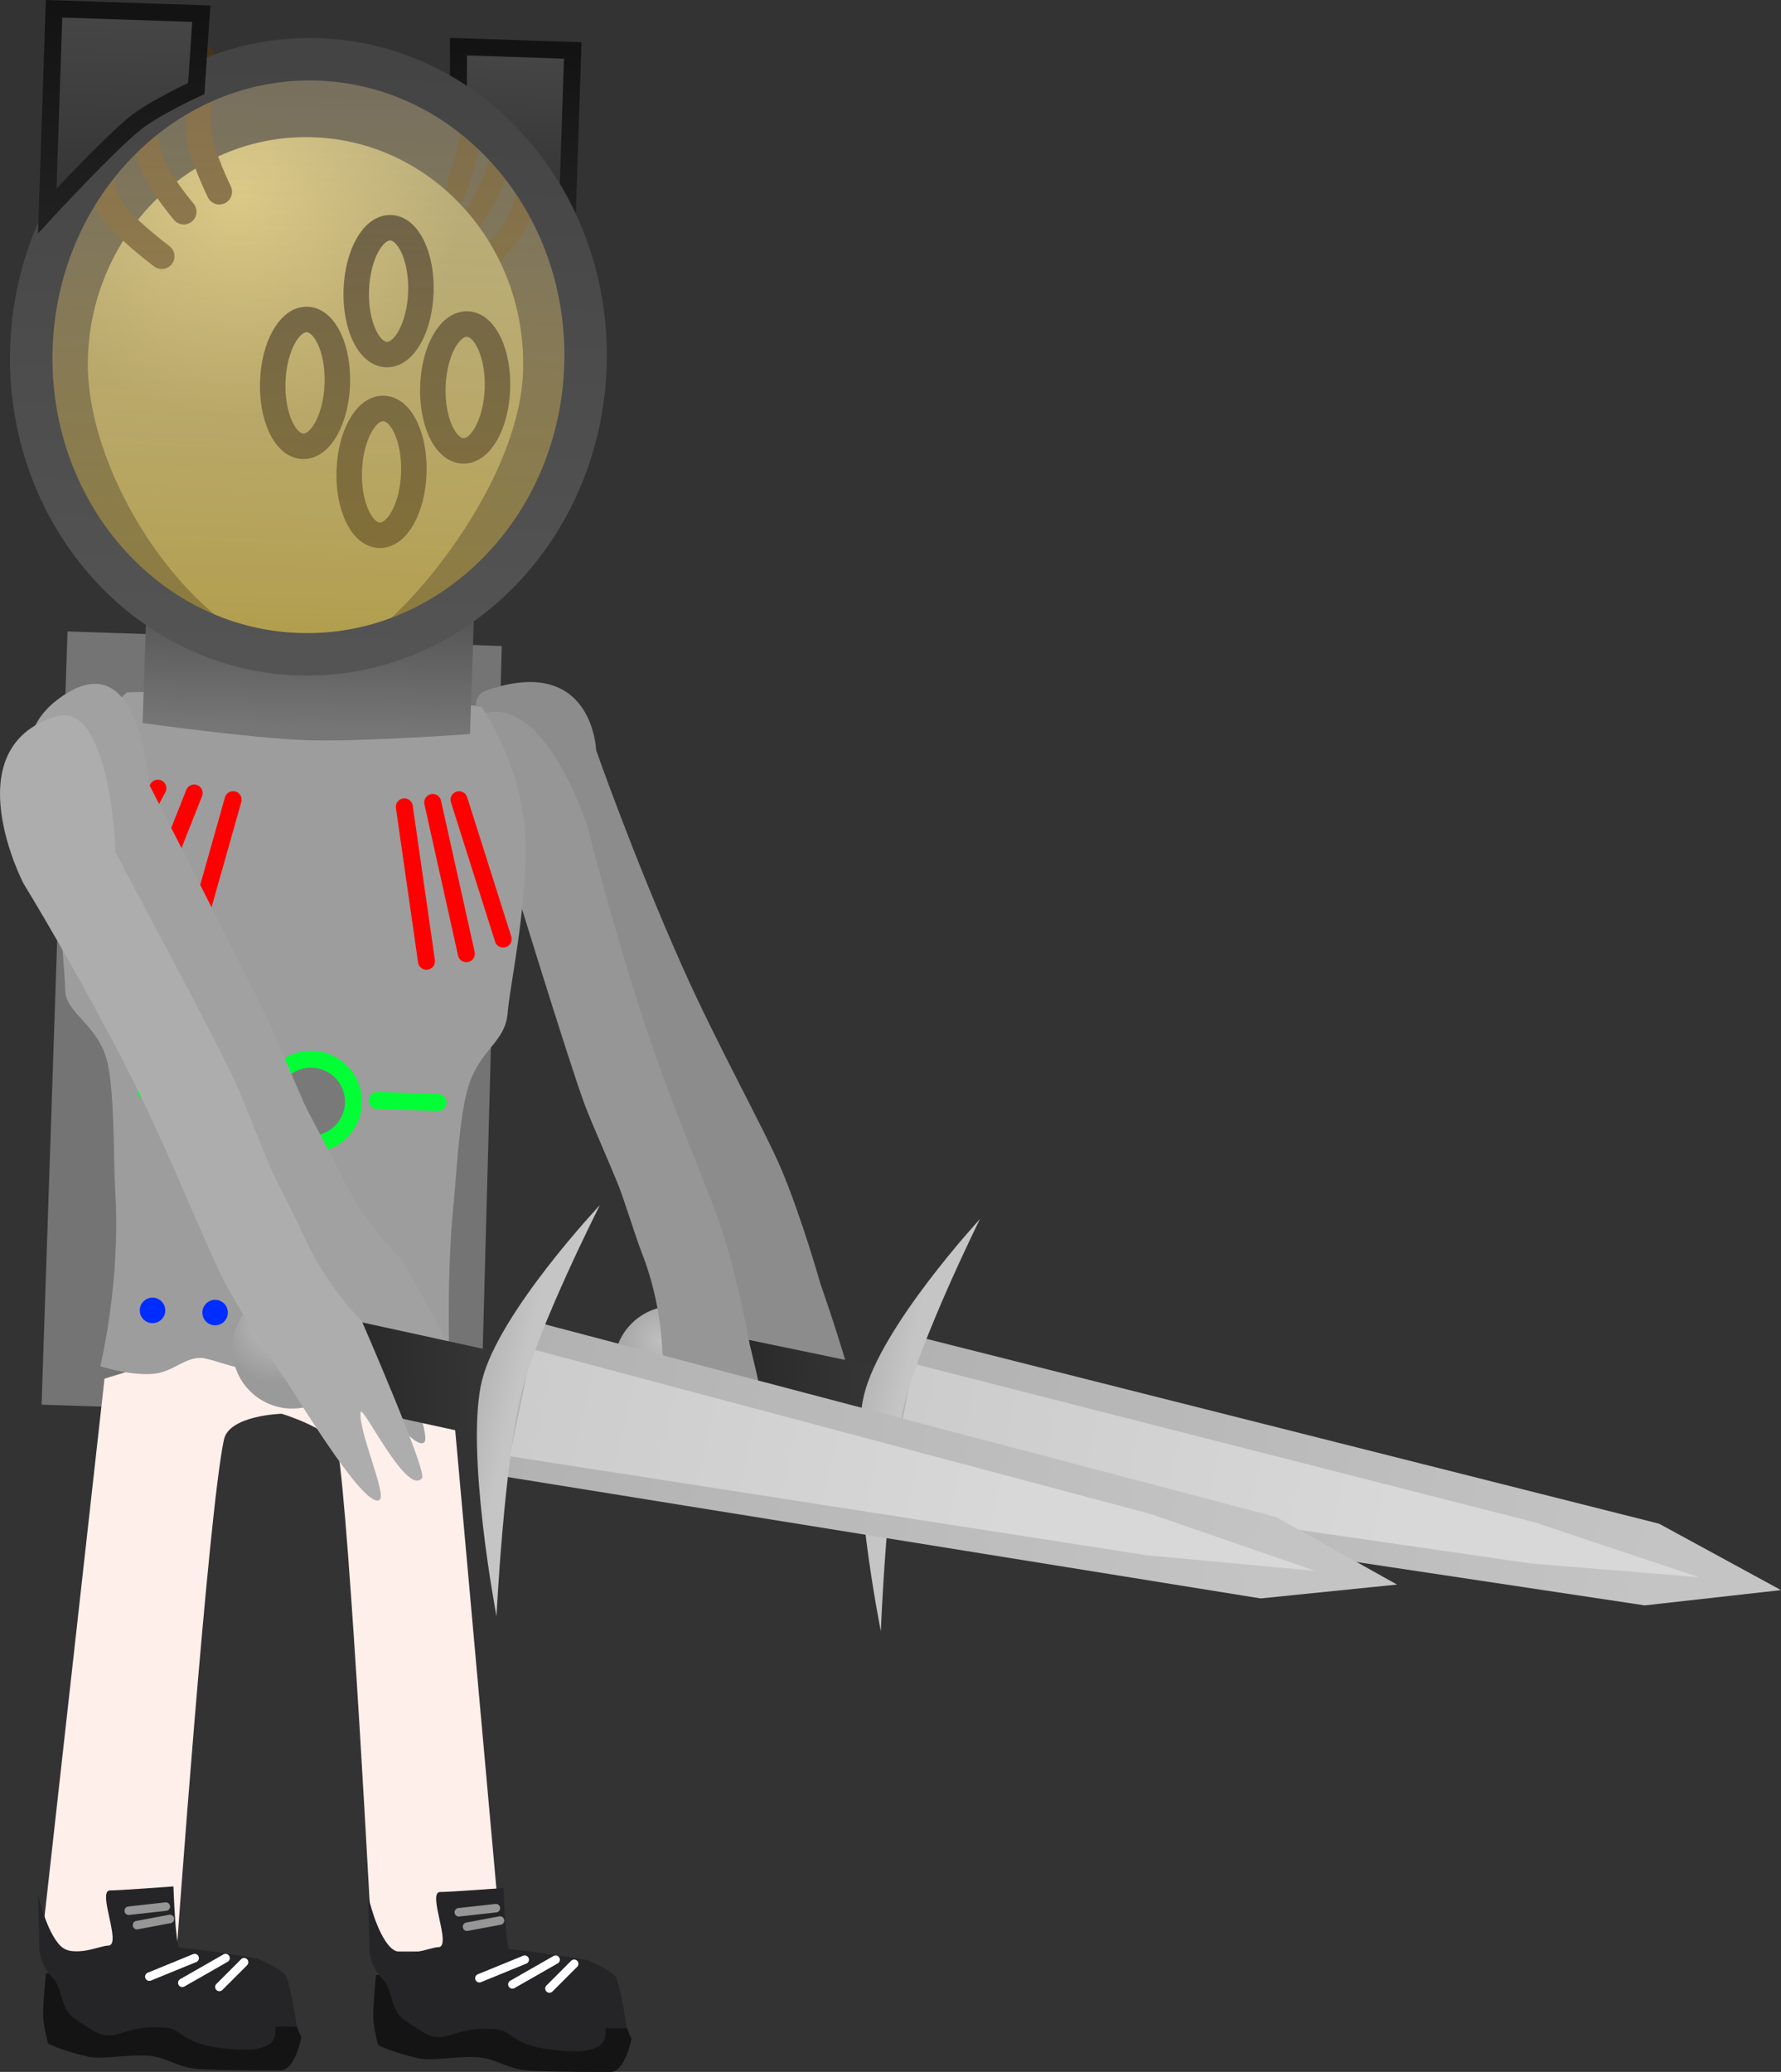 <svg version="1.1" xmlns="http://www.w3.org/2000/svg" xmlns:xlink="http://www.w3.org/1999/xlink" width="104.844" height="121.95" viewBox="0,0,104.844,121.95"><rect x="0" y="0" width="104.844" height="121.95" fill="#333333" stroke="none"/><defs><linearGradient x1="264.03" y1="194.507" x2="275.982" y2="194.025" gradientUnits="userSpaceOnUse" id="color-1"><stop offset="0" stop-color="#242424"/><stop offset="1" stop-color="#373737"/></linearGradient><radialGradient cx="262.583" cy="191.292" r="3.523" gradientUnits="userSpaceOnUse" id="color-2"><stop offset="0" stop-color="#bfbfbf"/><stop offset="1" stop-color="#9a9a9a"/></radialGradient><linearGradient x1="276.672" y1="195.569" x2="321.157" y2="204.821" gradientUnits="userSpaceOnUse" id="color-3"><stop offset="0" stop-color="#b2b2b2"/><stop offset="1" stop-color="#c4c4c4"/></linearGradient><linearGradient x1="276.892" y1="195.982" x2="306.008" y2="202.037" gradientUnits="userSpaceOnUse" id="color-4"><stop offset="0" stop-color="#cccccc"/><stop offset="1" stop-color="#d8d8d8"/></linearGradient><linearGradient x1="274.285" y1="194.662" x2="276.665" y2="195.202" gradientUnits="userSpaceOnUse" id="color-5"><stop offset="0" stop-color="#b5b5b5"/><stop offset="1" stop-color="#c5c5c5"/></linearGradient><linearGradient x1="241.55" y1="193.506" x2="253.506" y2="193.149" gradientUnits="userSpaceOnUse" id="color-6"><stop offset="0" stop-color="#242424"/><stop offset="1" stop-color="#373737"/></linearGradient><radialGradient cx="240.137" cy="190.276" r="3.523" gradientUnits="userSpaceOnUse" id="color-7"><stop offset="0" stop-color="#bfbfbf"/><stop offset="1" stop-color="#9a9a9a"/></radialGradient><linearGradient x1="254.18" y1="194.7" x2="298.565" y2="204.417" gradientUnits="userSpaceOnUse" id="color-8"><stop offset="0" stop-color="#b2b2b2"/><stop offset="1" stop-color="#c4c4c4"/></linearGradient><linearGradient x1="254.396" y1="195.116" x2="283.447" y2="201.475" gradientUnits="userSpaceOnUse" id="color-9"><stop offset="0" stop-color="#cccccc"/><stop offset="1" stop-color="#d8d8d8"/></linearGradient><linearGradient x1="251.803" y1="193.769" x2="254.177" y2="194.333" gradientUnits="userSpaceOnUse" id="color-10"><stop offset="0" stop-color="#b5b5b5"/><stop offset="1" stop-color="#c5c5c5"/></linearGradient><linearGradient x1="242.025" y1="147.388" x2="241.761" y2="155.257" gradientUnits="userSpaceOnUse" id="color-11"><stop offset="0" stop-color="#505050"/><stop offset="1" stop-color="#767676"/></linearGradient><radialGradient cx="237.762" cy="123.912" r="13.118" gradientUnits="userSpaceOnUse" id="color-12"><stop offset="0" stop-color="#ccbe7a"/><stop offset="1" stop-color="#948f62"/></radialGradient><linearGradient x1="254.083" y1="115.235" x2="253.773" y2="124.472" gradientUnits="userSpaceOnUse" id="color-13"><stop offset="0" stop-color="#464646"/><stop offset="1" stop-color="#343434"/></linearGradient><linearGradient x1="254.083" y1="115.235" x2="253.773" y2="124.472" gradientUnits="userSpaceOnUse" id="color-14"><stop offset="0" stop-color="#131313"/><stop offset="1" stop-color="#202020"/></linearGradient><linearGradient x1="242.474" y1="115.873" x2="241.298" y2="150.883" gradientUnits="userSpaceOnUse" id="color-15"><stop offset="0" stop-color="#ffe8b5" stop-opacity="0.329"/><stop offset="1" stop-color="#c2a53e" stop-opacity="0.635"/></linearGradient><linearGradient x1="242.474" y1="115.873" x2="241.298" y2="150.883" gradientUnits="userSpaceOnUse" id="color-16"><stop offset="0" stop-color="#444444"/><stop offset="1" stop-color="#545454"/></linearGradient><linearGradient x1="231.246" y1="113.039" x2="230.846" y2="124.938" gradientUnits="userSpaceOnUse" id="color-17"><stop offset="0" stop-color="#464646"/><stop offset="1" stop-color="#343434"/></linearGradient><linearGradient x1="231.246" y1="113.039" x2="230.846" y2="124.938" gradientUnits="userSpaceOnUse" id="color-18"><stop offset="0" stop-color="#131313"/><stop offset="1" stop-color="#202020"/></linearGradient></defs><g transform="translate(-223.73,-112.377)"><g data-paper-data="{&quot;isPaintingLayer&quot;:true}" fill-rule="nonzero" stroke-linejoin="miter" stroke-miterlimit="10" stroke-dasharray="" stroke-dashoffset="0" style="mix-blend-mode: normal"><path d="M226.178,195.052l1.528,-45.51l25.563,0.859l-1.233,45.52z" fill="#747474" stroke="none" stroke-width="NaN" stroke-linecap="butt"/><g><path d="M226.123,227.236l3.759,-33.71c0,0 6.755,-2.183 9.822,-2.183c3.629,0 0.606,4.244 0.606,4.244c0,0 -3.092,0.088 -3.398,1.524c-0.936,4.391 -2.786,30.125 -2.786,30.125z" fill="#ffefeb" stroke="#000000" stroke-width="0" stroke-linecap="butt"/><path d="M241.474,232.293c0,0 -0.386,1.94 -1.213,1.94c-0.593,0 -2.644,0.014 -4.704,-0.067c-1.253,-0.049 -1.902,-0.618 -2.836,-0.761c-1.175,-0.18 -2.939,0.22 -3.788,0.029c-1.565,-0.353 -2.375,-0.778 -2.375,-0.778c0,0 -0.269,-1.025 -0.286,-1.586c-0.022,-0.755 0.164,-2.537 0.164,-2.537c0,0 5.934,-0.12 8.249,0.081c1.37,0.119 4.241,0.647 4.241,0.647c0,0 1.46,0.616 1.673,1.043c0.262,0.523 0.873,1.989 0.873,1.989z" data-paper-data="{&quot;index&quot;:null}" fill="#141415" stroke="#000000" stroke-width="0" stroke-linecap="butt"/><path d="M241.203,231.658c0,0 -0.386,0 -1.213,0c-0.248,0 0.702,1.602 -2.618,1.333c-3.136,-0.254 -2.776,-1.188 -3.881,-1.269c-2.309,-0.169 -2.588,0.595 -3.587,0.442c-0.348,-0.053 -0.513,-0.115 -1.785,-0.97c-0.875,-0.589 -0.666,-1.751 -1.265,-2.379c-0.876,-0.917 -0.808,-1.886 -0.808,-1.886l-0.076,-3.048c0,0 0.486,2.207 1.325,3.031c0.751,0.738 2.317,-0.019 2.801,-0.019c0.847,-0 -0.689,-3.268 0.121,-3.25c0.435,0.01 3.723,-0.234 3.723,-0.234c0,0 0.123,3.58 0.356,3.6c1.37,0.119 4.604,0.647 4.604,0.647c0,0 1.46,0.616 1.673,1.043c0.262,0.523 0.631,2.959 0.631,2.959z" data-paper-data="{&quot;index&quot;:null}" fill="#252527" stroke="#000000" stroke-width="0" stroke-linecap="butt"/><path d="M232.521,228.719l2.668,-1.091" data-paper-data="{&quot;index&quot;:null}" fill="none" stroke="#ffffff" stroke-width="0.5" stroke-linecap="round"/><path d="M234.461,229.083l2.546,-1.455" data-paper-data="{&quot;index&quot;:null}" fill="none" stroke="#ffffff" stroke-width="0.5" stroke-linecap="round"/><path d="M238.099,227.871l-1.455,1.455" data-paper-data="{&quot;index&quot;:null}" fill="none" stroke="#ffffff" stroke-width="0.5" stroke-linecap="round"/><path d="M231.308,224.839l2.183,-0.243" data-paper-data="{&quot;index&quot;:null}" fill="none" stroke="#969696" stroke-width="0.5" stroke-linecap="round"/><path d="M233.733,225.324l-1.94,0.364" data-paper-data="{&quot;index&quot;:null}" fill="none" stroke="#969696" stroke-width="0.5" stroke-linecap="round"/></g><path d="M274.048,196.655c-0.487,0.141 -1.779,-3.526 -3.186,-3.574c-0.483,-0.016 0.942,5.061 0.012,5.074c-0.552,0.008 -1.286,-2.818 -2.041,-4.05c-0.368,-0.6 -2.2,-5.089 -2.2,-5.089c0,0 -0.298,-3.032 -1.897,-6.157c-0.384,-0.752 -1.451,-3.292 -1.854,-4.06c-0.954,-1.818 -1.971,-3.584 -2.526,-4.714c-1.194,-2.429 -6.146,-14.399 -6.146,-14.399c0,0 -3.943,-5.933 -1.895,-6.653c6.319,-2.222 6.509,3.503 6.509,3.503c0,0 2.177,6.209 5.009,12.591c2.131,4.801 4.899,9.704 5.91,12.11c1.197,2.847 2.281,6.692 2.281,6.692c0,0 0.928,2.631 1.574,4.887c0.582,2.03 0.918,3.702 0.449,3.838z" data-paper-data="{&quot;index&quot;:null}" fill="#8c8c8c" stroke="#000000" stroke-width="0" stroke-linecap="butt"/><g stroke="none" stroke-width="0" stroke-linecap="butt"><path d="M264.075,195.605l1.023,-4.927l10.84,2.25l-1.023,4.927z" fill="url(#color-1)"/><path d="M266.918,192.628c0.078,1.944 -1.434,3.583 -3.378,3.662c-1.944,0.078 -3.583,-1.434 -3.662,-3.378c-0.078,-1.944 1.434,-3.583 3.378,-3.662c1.944,-0.078 3.583,1.434 3.662,3.378z" fill="url(#color-2)"/><path d="M275.725,200.122l1.894,-9.107l43.78,11.045l7.176,3.908l-8.022,0.9z" fill="url(#color-3)"/><path d="M276.272,198.962l1.237,-6.319l36.539,9.328l9.71,3.243l-9.91,-0.814z" fill="url(#color-4)"/><path d="M281.419,184.125c0,0 -3.553,7.175 -4.476,11.014c-1.013,4.215 -1.359,13.253 -1.359,13.253c0,0 -1.976,-9.813 -0.993,-13.901c0.961,-3.999 6.828,-10.365 6.828,-10.365z" fill="url(#color-5)"/></g><g><path d="M239.704,191.343c3.629,0 10.55,2.183 10.55,2.183l3.031,33.71h-7.639c0,0 -1.327,-25.538 -2.038,-29.57c-0.201,-1.143 -3.298,-2.079 -3.298,-2.079c0,0 -3.673,-4.244 -0.606,-4.244z" fill="#ffefeb" stroke="#000000" stroke-width="0" stroke-linecap="butt"/><path d="M259.693,234.326c-0.593,0 -2.644,0.014 -4.704,-0.067c-1.253,-0.049 -1.902,-0.618 -2.836,-0.761c-1.175,-0.18 -2.939,0.22 -3.788,0.029c-1.565,-0.353 -2.375,-0.778 -2.375,-0.778c0,0 -0.269,-1.025 -0.286,-1.586c-0.022,-0.755 0.164,-2.537 0.164,-2.537c0,0 5.934,-0.12 8.249,0.081c1.37,0.119 4.241,0.647 4.241,0.647c0,0 1.46,0.616 1.673,1.043c0.262,0.523 0.873,1.989 0.873,1.989c0,0 -0.386,1.94 -1.213,1.94z" data-paper-data="{&quot;index&quot;:null}" fill="#141415" stroke="#000000" stroke-width="0" stroke-linecap="butt"/><path d="M259.422,231.751c-0.248,0 0.702,1.602 -2.618,1.333c-3.136,-0.254 -2.776,-1.188 -3.881,-1.269c-2.309,-0.169 -2.588,0.595 -3.587,0.442c-0.348,-0.053 -0.513,-0.115 -1.785,-0.97c-0.875,-0.589 -0.666,-1.751 -1.265,-2.379c-0.876,-0.917 -0.808,-1.886 -0.808,-1.886l-0.076,-3.048c0,0 0.486,2.207 1.325,3.031c0.751,0.738 2.317,-0.019 2.801,-0.019c0.847,-0 -0.689,-3.268 0.121,-3.25c0.435,0.01 3.723,-0.234 3.723,-0.234c0,0 0.123,3.58 0.356,3.6c1.37,0.119 4.604,0.647 4.604,0.647c0,0 1.46,0.616 1.673,1.043c0.262,0.523 0.631,2.959 0.631,2.959c0,0 -0.386,0 -1.213,0z" data-paper-data="{&quot;index&quot;:null}" fill="#252527" stroke="#000000" stroke-width="0" stroke-linecap="butt"/><path d="M254.619,227.721l-2.668,1.091" fill="none" stroke="#ffffff" stroke-width="0.5" stroke-linecap="round"/><path d="M256.438,227.721l-2.546,1.455" fill="none" stroke="#ffffff" stroke-width="0.5" stroke-linecap="round"/><path d="M257.53,227.963l-1.455,1.455" fill="none" stroke="#ffffff" stroke-width="0.5" stroke-linecap="round"/><path d="M252.922,224.689l-2.183,0.243" fill="none" stroke="#969696" stroke-width="0.5" stroke-linecap="round"/><path d="M251.224,225.781l1.94,-0.364" fill="none" stroke="#969696" stroke-width="0.5" stroke-linecap="round"/></g><path d="M268.634,200.328c-0.469,0.078 -1.503,-3.307 -2.102,-3.972c-0.321,-0.356 0.223,4.675 -0.65,4.587c-0.518,-0.053 -0.954,-2.757 -1.552,-3.983c-0.291,-0.597 -1.608,-4.966 -1.608,-4.966c0,0 -0.009,-2.849 -1.228,-5.925c-0.293,-0.74 -1.067,-3.215 -1.376,-3.972c-0.732,-1.792 -1.528,-3.543 -1.948,-4.652c-0.903,-2.386 -4.477,-14.041 -4.477,-14.041c0,0 -5.639,-7.727 -1.51,-9.016c3.634,-1.135 6.12,6.589 6.12,6.589c0,0 1.486,6.003 3.573,12.238c1.569,4.69 3.727,9.545 4.461,11.89c0.868,2.775 1.541,6.464 1.541,6.464c0,0 0.635,2.544 1.039,4.711c0.364,1.949 0.171,3.974 -0.281,4.049z" data-paper-data="{&quot;index&quot;:null}" fill="#969696" stroke="#000000" stroke-width="0" stroke-linecap="butt"/><g><path d="M229.631,192.791c0,0 1.22,-4.93 0.882,-10.329c-0.105,-1.681 -0.022,-5.693 -0.463,-7.562c-0.522,-2.21 -2.439,-2.861 -2.479,-4.215c-0.078,-2.673 -0.841,-6.826 -0.035,-11.379c0.608,-3.432 3.668,-6.179 3.668,-6.179c0,0 3.995,-0.155 5.759,0.271c2.246,0.542 7.706,0.729 9.633,0.378c2.033,-0.371 5.481,0.201 5.481,0.201c0,0 2.501,3.608 2.583,7.932c0.077,4.081 -0.916,8.442 -1.049,10.108c-0.134,1.689 -1.566,2.08 -2.275,4.201c-0.565,1.692 -0.721,5.169 -0.918,7.163c-0.459,4.63 -0.197,10.273 -0.197,10.273c0,0 -2.73,-0.861 -5.541,-1.024c-1.277,-0.074 -1.824,0.945 -3.036,1.064c-0.969,0.095 -2.614,-0.701 -3.537,-0.769c-0.698,-0.051 -2.025,-0.599 -2.519,-0.62c-0.997,-0.042 -1.644,0.811 -2.806,0.931c-1.35,0.14 -3.151,-0.445 -3.151,-0.445z" fill="#9d9d9d" stroke="#292e32" stroke-width="0" stroke-linecap="butt"/><path d="M234.921,168.403l2.533,-8.959" fill="#ff0000" stroke="#ff0000" stroke-width="1" stroke-linecap="round"/><path d="M233.025,158.769l-4.254,7.971" fill="#ff0000" stroke="#ff0000" stroke-width="1" stroke-linecap="round"/><path d="M235.161,159.052l-3.455,8.72" fill="#ff0000" stroke="#ff0000" stroke-width="1" stroke-linecap="round"/><path d="M247.532,159.866l1.304,9.088" data-paper-data="{&quot;index&quot;:null}" fill="#ff0000" stroke="#ff0000" stroke-width="1" stroke-linecap="round"/><path d="M253.351,167.65l-2.597,-8.201" data-paper-data="{&quot;index&quot;:null}" fill="#ff0000" stroke="#ff0000" stroke-width="1" stroke-linecap="round"/><path d="M251.183,168.51l-1.98,-8.902" data-paper-data="{&quot;index&quot;:null}" fill="#ff0000" stroke="#ff0000" stroke-width="1" stroke-linecap="round"/><path d="M231.958,189.479c0.014,-0.414 0.362,-0.738 0.776,-0.724c0.414,0.014 0.738,0.362 0.724,0.776c-0.014,0.414 -0.362,0.738 -0.776,0.724c-0.414,-0.014 -0.738,-0.362 -0.724,-0.776z" fill="#002dff" stroke="none" stroke-width="0.5" stroke-linecap="butt"/><path d="M235.643,189.607c0.014,-0.414 0.362,-0.738 0.776,-0.724c0.414,0.014 0.738,0.362 0.724,0.776c-0.014,0.414 -0.362,0.738 -0.776,0.724c-0.414,-0.014 -0.738,-0.362 -0.724,-0.776z" fill="#002dff" stroke="none" stroke-width="0.5" stroke-linecap="butt"/><path d="M239.431,189.738c0.014,-0.414 0.362,-0.738 0.776,-0.724c0.414,0.014 0.738,0.362 0.724,0.776c-0.014,0.414 -0.362,0.738 -0.776,0.724c-0.414,-0.014 -0.738,-0.362 -0.724,-0.776z" fill="#002dff" stroke="none" stroke-width="0.5" stroke-linecap="butt"/><path d="M243.32,189.873c0.014,-0.414 0.362,-0.738 0.776,-0.724c0.414,0.014 0.738,0.362 0.724,0.776c-0.014,0.414 -0.362,0.738 -0.776,0.724c-0.414,-0.014 -0.738,-0.362 -0.724,-0.776z" fill="#002dff" stroke="none" stroke-width="0.5" stroke-linecap="butt"/><path d="M247.005,190.001c0.014,-0.414 0.362,-0.738 0.776,-0.724c0.414,0.014 0.738,0.362 0.724,0.776c-0.014,0.414 -0.362,0.738 -0.776,0.724c-0.414,-0.014 -0.738,-0.362 -0.724,-0.776z" fill="#002dff" stroke="none" stroke-width="0.5" stroke-linecap="butt"/><path d="M239.537,177.138c0.046,-1.38 1.203,-2.461 2.583,-2.415c1.38,0.046 2.461,1.203 2.415,2.583c-0.046,1.38 -1.203,2.461 -2.583,2.415c-1.38,-0.046 -2.461,-1.203 -2.415,-2.583z" fill="#797979" stroke="#00ff35" stroke-width="1" stroke-linecap="butt"/><path d="M238.054,176.781l-5.732,-0.193" fill="none" stroke="#00ff35" stroke-width="1" stroke-linecap="round"/><path d="M245.933,177.148l3.583,0.12" fill="none" stroke="#00ff35" stroke-width="1" stroke-linecap="round"/></g><path d="M245.907,194.605c-1.393,-1.891 -2.903,-4.242 -2.903,-4.242c0,0 -2.384,-3.208 -3.894,-5.913c-1.275,-2.286 -3.416,-7.535 -5.888,-12.19c-3.286,-6.188 -6.859,-11.725 -6.859,-11.725c0,0 -3.094,-4.889 1.494,-7.465c4.173,-2.344 4.593,5.361 4.593,5.361c0,0 5.838,11.442 7.013,13.894c0.547,1.14 1.305,3.047 2.145,4.933c0.355,0.797 1.703,3.209 2.057,3.98c1.472,3.207 3.713,5.272 3.713,5.272c0,0 2.416,4.219 2.659,4.885c0.499,1.368 2.292,3.674 1.927,4.13c-0.614,0.769 -4.577,-4.132 -4.548,-3.616c0.055,0.964 1.71,5.046 1.281,5.368c-0.413,0.311 -1.538,-0.972 -2.791,-2.674z" data-paper-data="{&quot;index&quot;:null}" fill="#a1a1a1" stroke="#000000" stroke-width="0" stroke-linecap="butt"/><g stroke="none" stroke-width="0" stroke-linecap="butt"><path d="M241.583,194.604l1.074,-4.916l10.816,2.363l-1.074,4.916z" fill="url(#color-6)"/><path d="M244.457,191.657c0.058,1.945 -1.471,3.568 -3.416,3.626c-1.945,0.058 -3.568,-1.471 -3.626,-3.416c-0.058,-1.945 1.471,-3.568 3.416,-3.626c1.945,-0.058 3.568,1.471 3.626,3.416z" fill="url(#color-7)"/><path d="M253.185,199.244l1.989,-9.087l43.662,11.502l7.134,3.983l-8.031,0.816z" fill="url(#color-8)"/><path d="M253.745,198.089c0,0 0.071,-0.345 0.141,-0.683c0.2,-0.969 1.162,-5.622 1.162,-5.622l36.439,9.71l9.675,3.344l-9.901,-0.918z" fill="url(#color-9)"/><path d="M259.046,183.306c0,0 -3.627,7.137 -4.591,10.966c-1.057,4.204 -1.497,13.238 -1.497,13.238c0,0 -1.873,-9.834 -0.848,-13.911c1.003,-3.989 6.936,-10.293 6.936,-10.293z" fill="url(#color-10)"/></g><path d="M243.42,197.989c-1.316,-1.873 -2.738,-4.196 -2.738,-4.196c0,0 -2.255,-3.177 -3.667,-5.846c-1.194,-2.255 -3.167,-7.416 -5.475,-12.005c-3.069,-6.101 -6.432,-11.573 -6.432,-11.573c0,0 -4.113,-7.931 1.878,-9.814c3.257,-1.023 3.55,8.016 3.55,8.016c0,0 5.991,11.154 7.084,13.569c0.508,1.123 1.206,2.998 1.984,4.853c0.329,0.784 1.59,3.164 1.919,3.923c1.366,3.157 3.505,5.217 3.505,5.217c0,0 3.851,8.838 3.549,9.234c-0.879,1.154 -3.541,-4.431 -3.618,-3.862c-0.144,1.074 1.548,4.845 1.122,5.15c-0.409,0.294 -1.477,-0.98 -2.662,-2.665z" data-paper-data="{&quot;index&quot;:null}" fill="#adadad" stroke="#000000" stroke-width="0" stroke-linecap="butt"/><g><path d="M232.124,154.933l0.264,-7.869c0,0 6.246,3.635 9.34,3.739c3.315,0.111 9.933,-3.091 9.933,-3.091l-0.264,7.869c0,0 -6.397,0.47 -9.599,0.363c-3.222,-0.108 -9.674,-1.01 -9.674,-1.01z" fill="url(#color-11)" stroke="none" stroke-width="0" stroke-linecap="butt"/><path d="M253.748,117.765c0,0 -0.372,3.234 -0.742,4.551c-0.303,1.078 -1.316,2.779 -1.316,2.779" data-paper-data="{&quot;index&quot;:null}" fill="none" stroke="#3b2c16" stroke-width="1.25" stroke-linecap="round"/><path d="M255.012,121.948c0,0 -0.265,2.271 -0.697,3.214c-0.456,0.997 -1.971,2.616 -1.971,2.616" data-paper-data="{&quot;index&quot;:null}" fill="none" stroke="#3b2c16" stroke-width="1.25" stroke-linecap="round"/><path d="M251.555,115.926c0,0 0.007,3.273 -0.188,4.689c-0.159,1.16 -0.895,3.194 -0.895,3.194" data-paper-data="{&quot;index&quot;:null}" fill="none" stroke="#3b2c16" stroke-width="1.25" stroke-linecap="round"/><path d="M254.521,134.261c-0.248,7.387 -8.762,17.03 -11.976,16.984c-6.692,-0.096 -13.889,-10.457 -13.641,-17.844c0.248,-7.387 6.184,-13.183 13.258,-12.946c7.074,0.238 12.607,6.419 12.359,13.806z" fill="url(#color-12)" stroke="none" stroke-width="0" stroke-linecap="butt"/><path d="M243.588,134.977c-0.069,2.062 -0.977,3.705 -2.026,3.669c-1.05,-0.035 -1.845,-1.735 -1.776,-3.797c0.069,-2.062 0.977,-3.705 2.026,-3.669c1.05,0.035 1.845,1.735 1.776,3.797z" fill="none" stroke="#191412" stroke-width="1.5" stroke-linecap="butt"/><path d="M248.506,129.578c-0.069,2.062 -0.977,3.705 -2.026,3.669c-1.05,-0.035 -1.845,-1.735 -1.776,-3.797c0.069,-2.062 0.977,-3.705 2.026,-3.669c1.05,0.035 1.845,1.735 1.776,3.797z" fill="none" stroke="#191412" stroke-width="1.5" stroke-linecap="butt"/><path d="M253.014,135.247c-0.069,2.062 -0.977,3.705 -2.026,3.669c-1.05,-0.035 -1.845,-1.735 -1.776,-3.797c0.069,-2.062 0.977,-3.705 2.026,-3.669c1.05,0.035 1.845,1.735 1.776,3.797z" fill="none" stroke="#191412" stroke-width="1.5" stroke-linecap="butt"/><path d="M248.091,140.214c-0.069,2.062 -0.977,3.705 -2.026,3.669c-1.05,-0.035 -1.845,-1.735 -1.776,-3.797c0.069,-2.062 0.977,-3.705 2.026,-3.669c1.05,0.035 1.845,1.735 1.776,3.797z" fill="none" stroke="#191412" stroke-width="1.5" stroke-linecap="butt"/><path d="M234.547,124.84c0,0 -1.497,-1.784 -1.895,-2.885c-0.486,-1.345 -0.808,-4.602 -0.808,-4.602" fill="none" stroke="#47341a" stroke-width="1.5" stroke-linecap="round"/><path d="M233.25,127.459c0,0 -2.32,-1.746 -2.974,-2.78c-0.619,-0.978 -0.852,-3.265 -0.852,-3.265" fill="none" stroke="#47341a" stroke-width="1.5" stroke-linecap="round"/><path d="M236.639,123.665c0,0 -1.018,-2.092 -1.176,-3.263c-0.193,-1.429 0.104,-4.692 0.104,-4.692" fill="none" stroke="#47341a" stroke-width="1.5" stroke-linecap="round"/><path d="M250.718,118.547l0.001,-3.425l6.728,0.226l-0.31,9.237c0,0 -2.509,-3.112 -3.69,-4.224c-0.839,-0.789 -2.729,-1.815 -2.729,-1.815z" fill="url(#color-13)" stroke="url(#color-14)" stroke-width="1" stroke-linecap="butt"/><path d="M241.298,150.883c-9.007,-0.302 -16.045,-8.385 -15.72,-18.053c0.325,-9.668 7.889,-17.26 16.896,-16.957c9.007,0.302 16.045,8.385 15.72,18.053c-0.325,9.668 -7.889,17.26 -16.896,16.957z" fill="url(#color-15)" stroke="url(#color-16)" stroke-width="2.5" stroke-linecap="butt"/><path d="M231.62,119.683c-1.614,1.326 -5.108,5.109 -5.108,5.109l0.4,-11.899l8.667,0.291l-0.295,4.402c0,0 -2.518,1.155 -3.664,2.096z" data-paper-data="{&quot;index&quot;:null}" fill="url(#color-17)" stroke="url(#color-18)" stroke-width="1" stroke-linecap="butt"/></g></g></g></svg>
